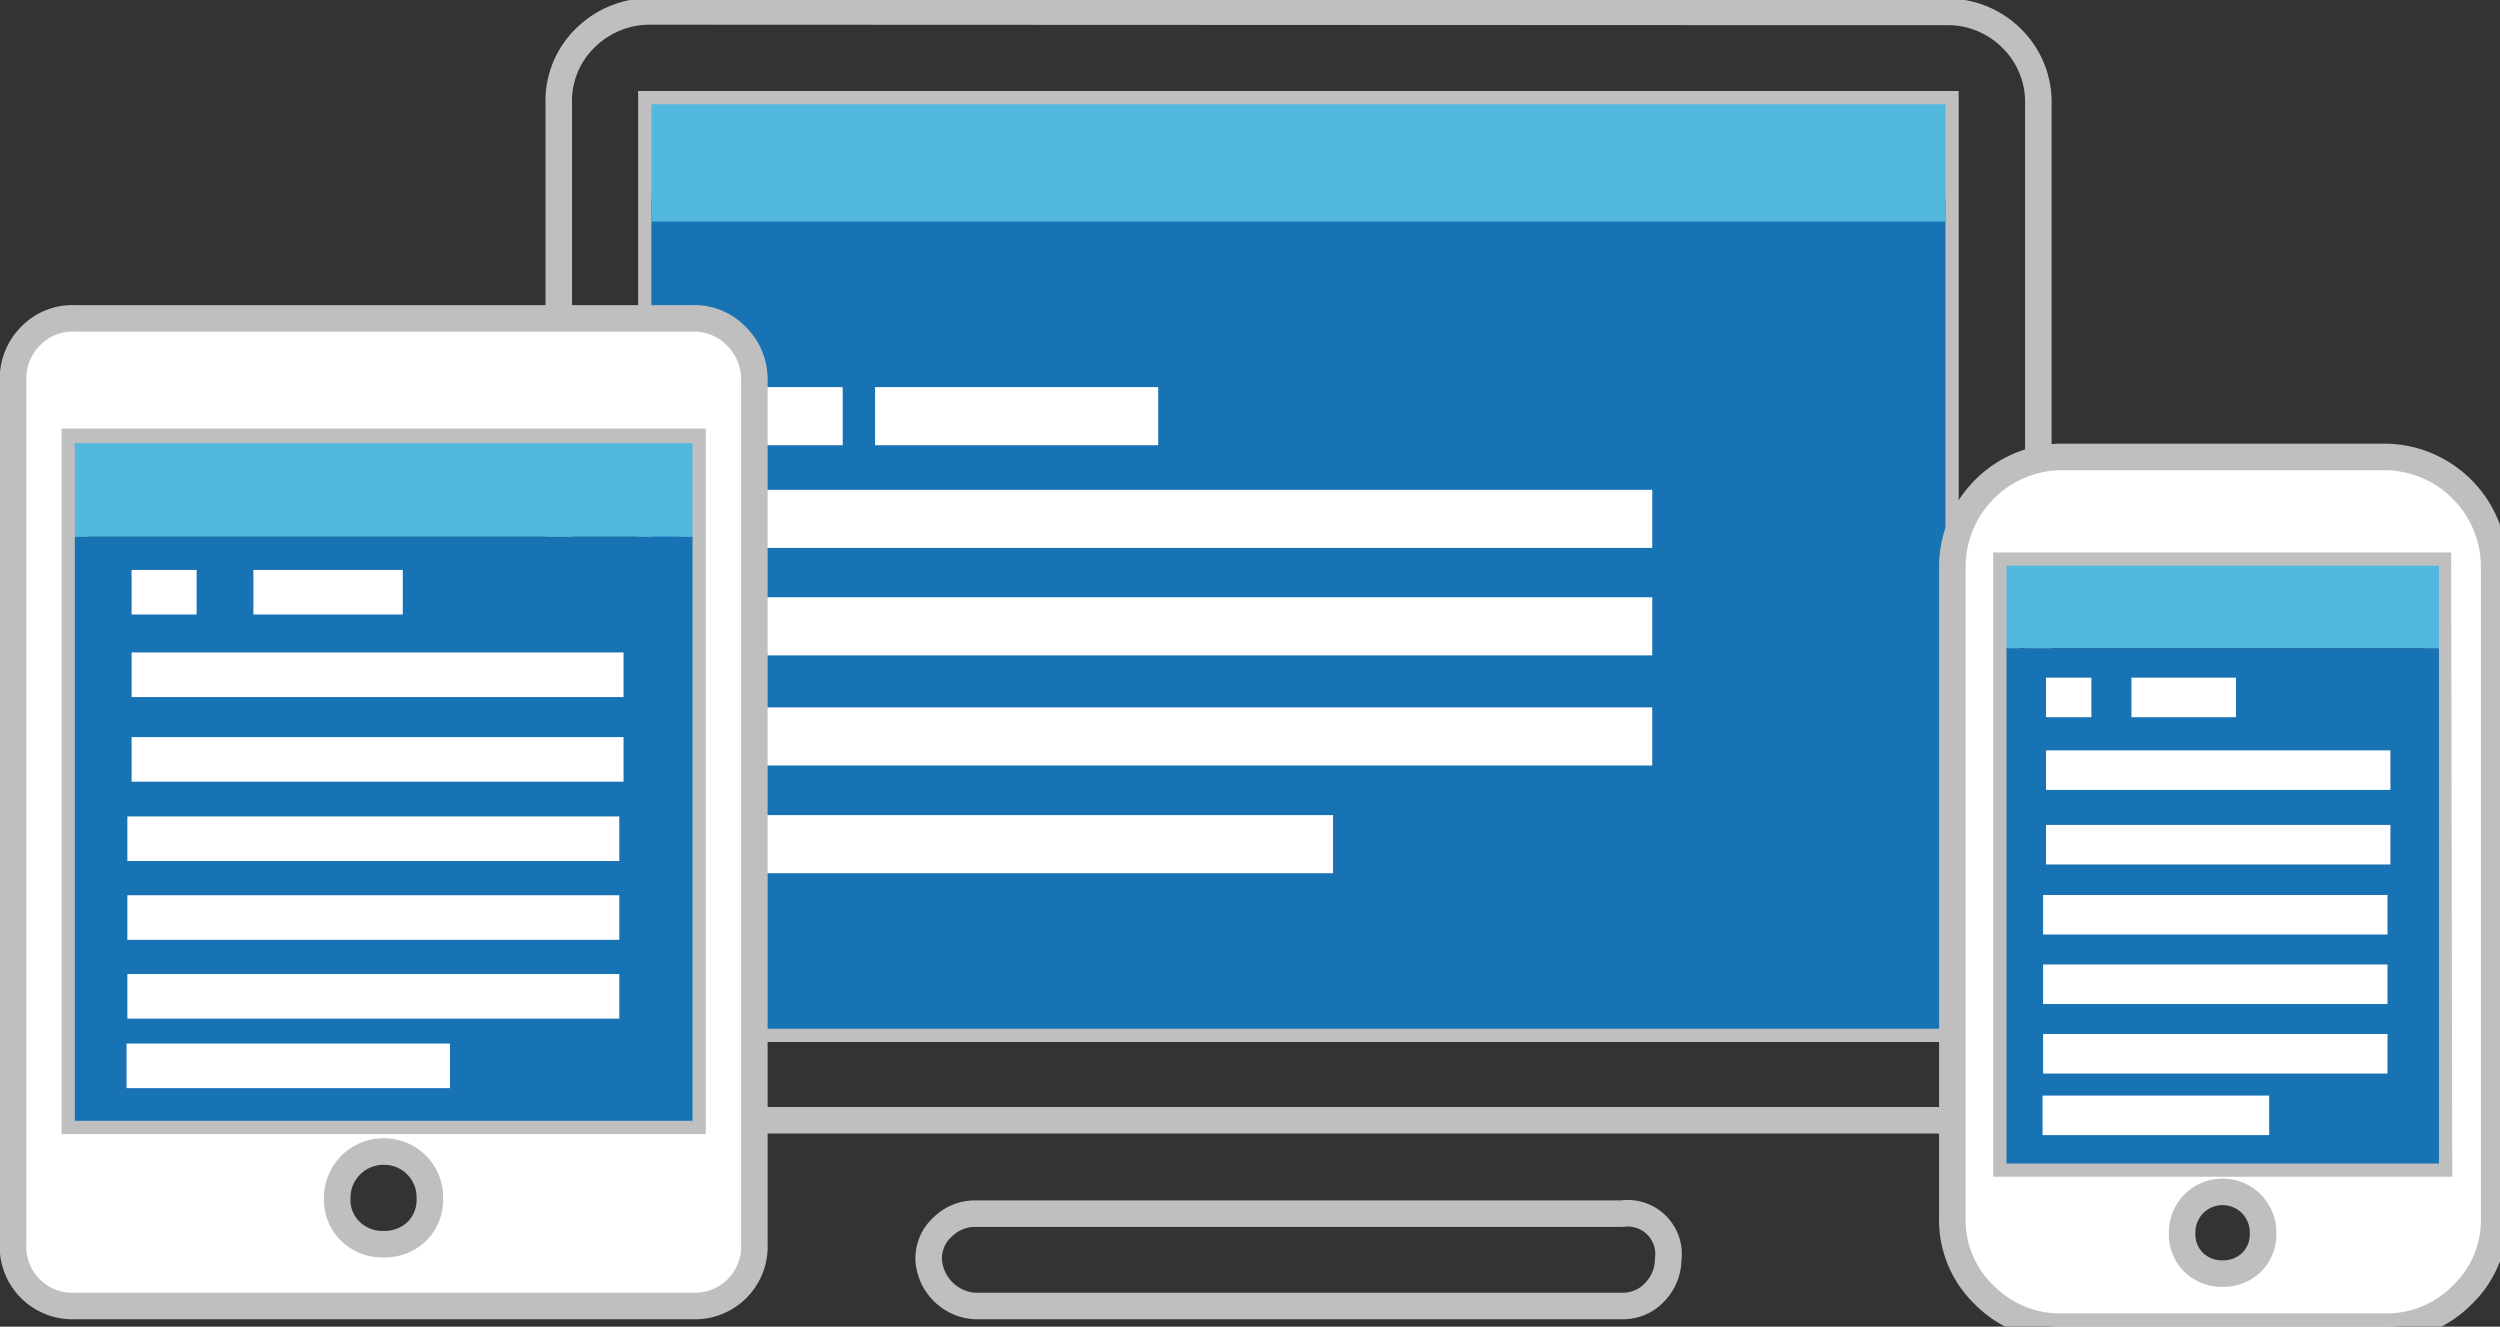 <svg id="Ebene_1" data-name="Ebene 1" xmlns="http://www.w3.org/2000/svg" viewBox="0 0 94.22 50"><rect x="0" y="0" width="94.22" height="50" fill="#333333" stroke="none"/><defs><style>.cls-1{fill:none;}.cls-1,.cls-5{stroke:#bfbfbf;stroke-miterlimit:10;}.cls-2{fill:#1873b4;}.cls-3,.cls-5{fill:#fff;}.cls-4{fill:#53b8de;}</style></defs><title>responsive_50x50px_Zeichenfläche 1 Kopie</title><path class="cls-1" d="M73.32.45a3.4,3.4,0,0,1,2.5,1,3.36,3.36,0,0,1,1,2.5V38.77a3.42,3.42,0,0,1-1,2.45,3.29,3.29,0,0,1-2.5,1H24.55a3.53,3.53,0,0,1-3.49-3.48V3.93a3.3,3.3,0,0,1,1-2.5,3.45,3.45,0,0,1,2.45-1Zm0,3.48H24.55V38.77H73.32ZM61.13,45.74a1.54,1.54,0,0,1,1.74,1.74,1.78,1.78,0,0,1-.49,1.2,1.63,1.63,0,0,1-1.25.54H36.74A1.86,1.86,0,0,1,35,47.48a1.6,1.6,0,0,1,.54-1.25,1.73,1.73,0,0,1,1.2-.49Z"/><rect class="cls-2" x="24.55" y="7.51" width="48.77" height="31.26"/><rect class="cls-3" x="27.11" y="26.66" width="35.16" height="2.19"/><rect class="cls-3" x="27.11" y="22.51" width="35.16" height="2.19"/><rect class="cls-3" x="27.11" y="18.46" width="35.16" height="2.19"/><rect class="cls-3" x="32.98" y="14.59" width="10.67" height="2.19"/><rect class="cls-3" x="27.11" y="30.72" width="23.13" height="2.19"/><rect class="cls-3" x="27.11" y="14.59" width="4.65" height="2.19"/><rect class="cls-4" x="24.55" y="3.93" width="48.77" height="4.42"/><path class="cls-5" d="M89.88,17.22A4.15,4.15,0,0,1,94,21.32V45.9a3.9,3.9,0,0,1-1.21,2.91A4,4,0,0,1,89.88,50H77.65a4,4,0,0,1-2.86-1.19,3.9,3.9,0,0,1-1.21-2.91V21.32a4.15,4.15,0,0,1,4.07-4.1Zm2,4.1H75.62V43.85h16.3ZM83.77,48a1.53,1.53,0,0,0,1.08-.42,1.48,1.48,0,0,0,.44-1.12,1.53,1.53,0,0,0-.44-1.09,1.53,1.53,0,0,0-2.17,0,1.53,1.53,0,0,0-.44,1.09,1.48,1.48,0,0,0,.44,1.12A1.53,1.53,0,0,0,83.77,48Z"/><rect class="cls-4" x="75.62" y="21.32" width="16.3" height="3.11"/><rect class="cls-2" x="75.62" y="24.43" width="16.3" height="19.42"/><rect class="cls-3" x="77.11" y="31.09" width="12.98" height="1.49"/><rect class="cls-3" x="77.11" y="28.28" width="12.98" height="1.49"/><rect class="cls-3" x="80.33" y="25.54" width="3.94" height="1.49"/><rect class="cls-3" x="76.98" y="41.29" width="8.54" height="1.49"/><rect class="cls-3" x="77.11" y="25.54" width="1.71" height="1.49"/><rect class="cls-3" x="77" y="33.73" width="12.98" height="1.49"/><rect class="cls-3" x="77" y="36.35" width="12.98" height="1.49"/><rect class="cls-3" x="77" y="38.97" width="12.98" height="1.49"/><path class="cls-5" d="M26.1,12a2.2,2.2,0,0,1,1.67.69,2.27,2.27,0,0,1,.66,1.63V46.89a2.24,2.24,0,0,1-2.33,2.33H2.82A2.24,2.24,0,0,1,.49,46.89V14.3a2.27,2.27,0,0,1,.66-1.63A2.19,2.19,0,0,1,2.82,12Zm0,4.65H2.82V42.24H26.1ZM14.46,46.89a1.75,1.75,0,0,0,1.24-.47,1.67,1.67,0,0,0,.5-1.27,1.72,1.72,0,0,0-1.74-1.75,1.74,1.74,0,0,0-1.75,1.75,1.64,1.64,0,0,0,.51,1.27A1.73,1.73,0,0,0,14.46,46.89Z"/><rect class="cls-4" x="2.82" y="16.7" width="23.28" height="3.53"/><rect class="cls-2" x="2.82" y="20.23" width="23.28" height="22.01"/><rect class="cls-3" x="4.96" y="27.78" width="18.54" height="1.68"/><rect class="cls-3" x="4.96" y="24.59" width="18.54" height="1.68"/><rect class="cls-3" x="9.55" y="21.48" width="5.63" height="1.68"/><rect class="cls-3" x="4.77" y="39.33" width="12.19" height="1.68"/><rect class="cls-3" x="4.96" y="21.48" width="2.45" height="1.68"/><rect class="cls-3" x="4.8" y="30.77" width="18.54" height="1.68"/><rect class="cls-3" x="4.8" y="33.74" width="18.54" height="1.68"/><rect class="cls-3" x="4.8" y="36.71" width="18.54" height="1.68"/></svg>